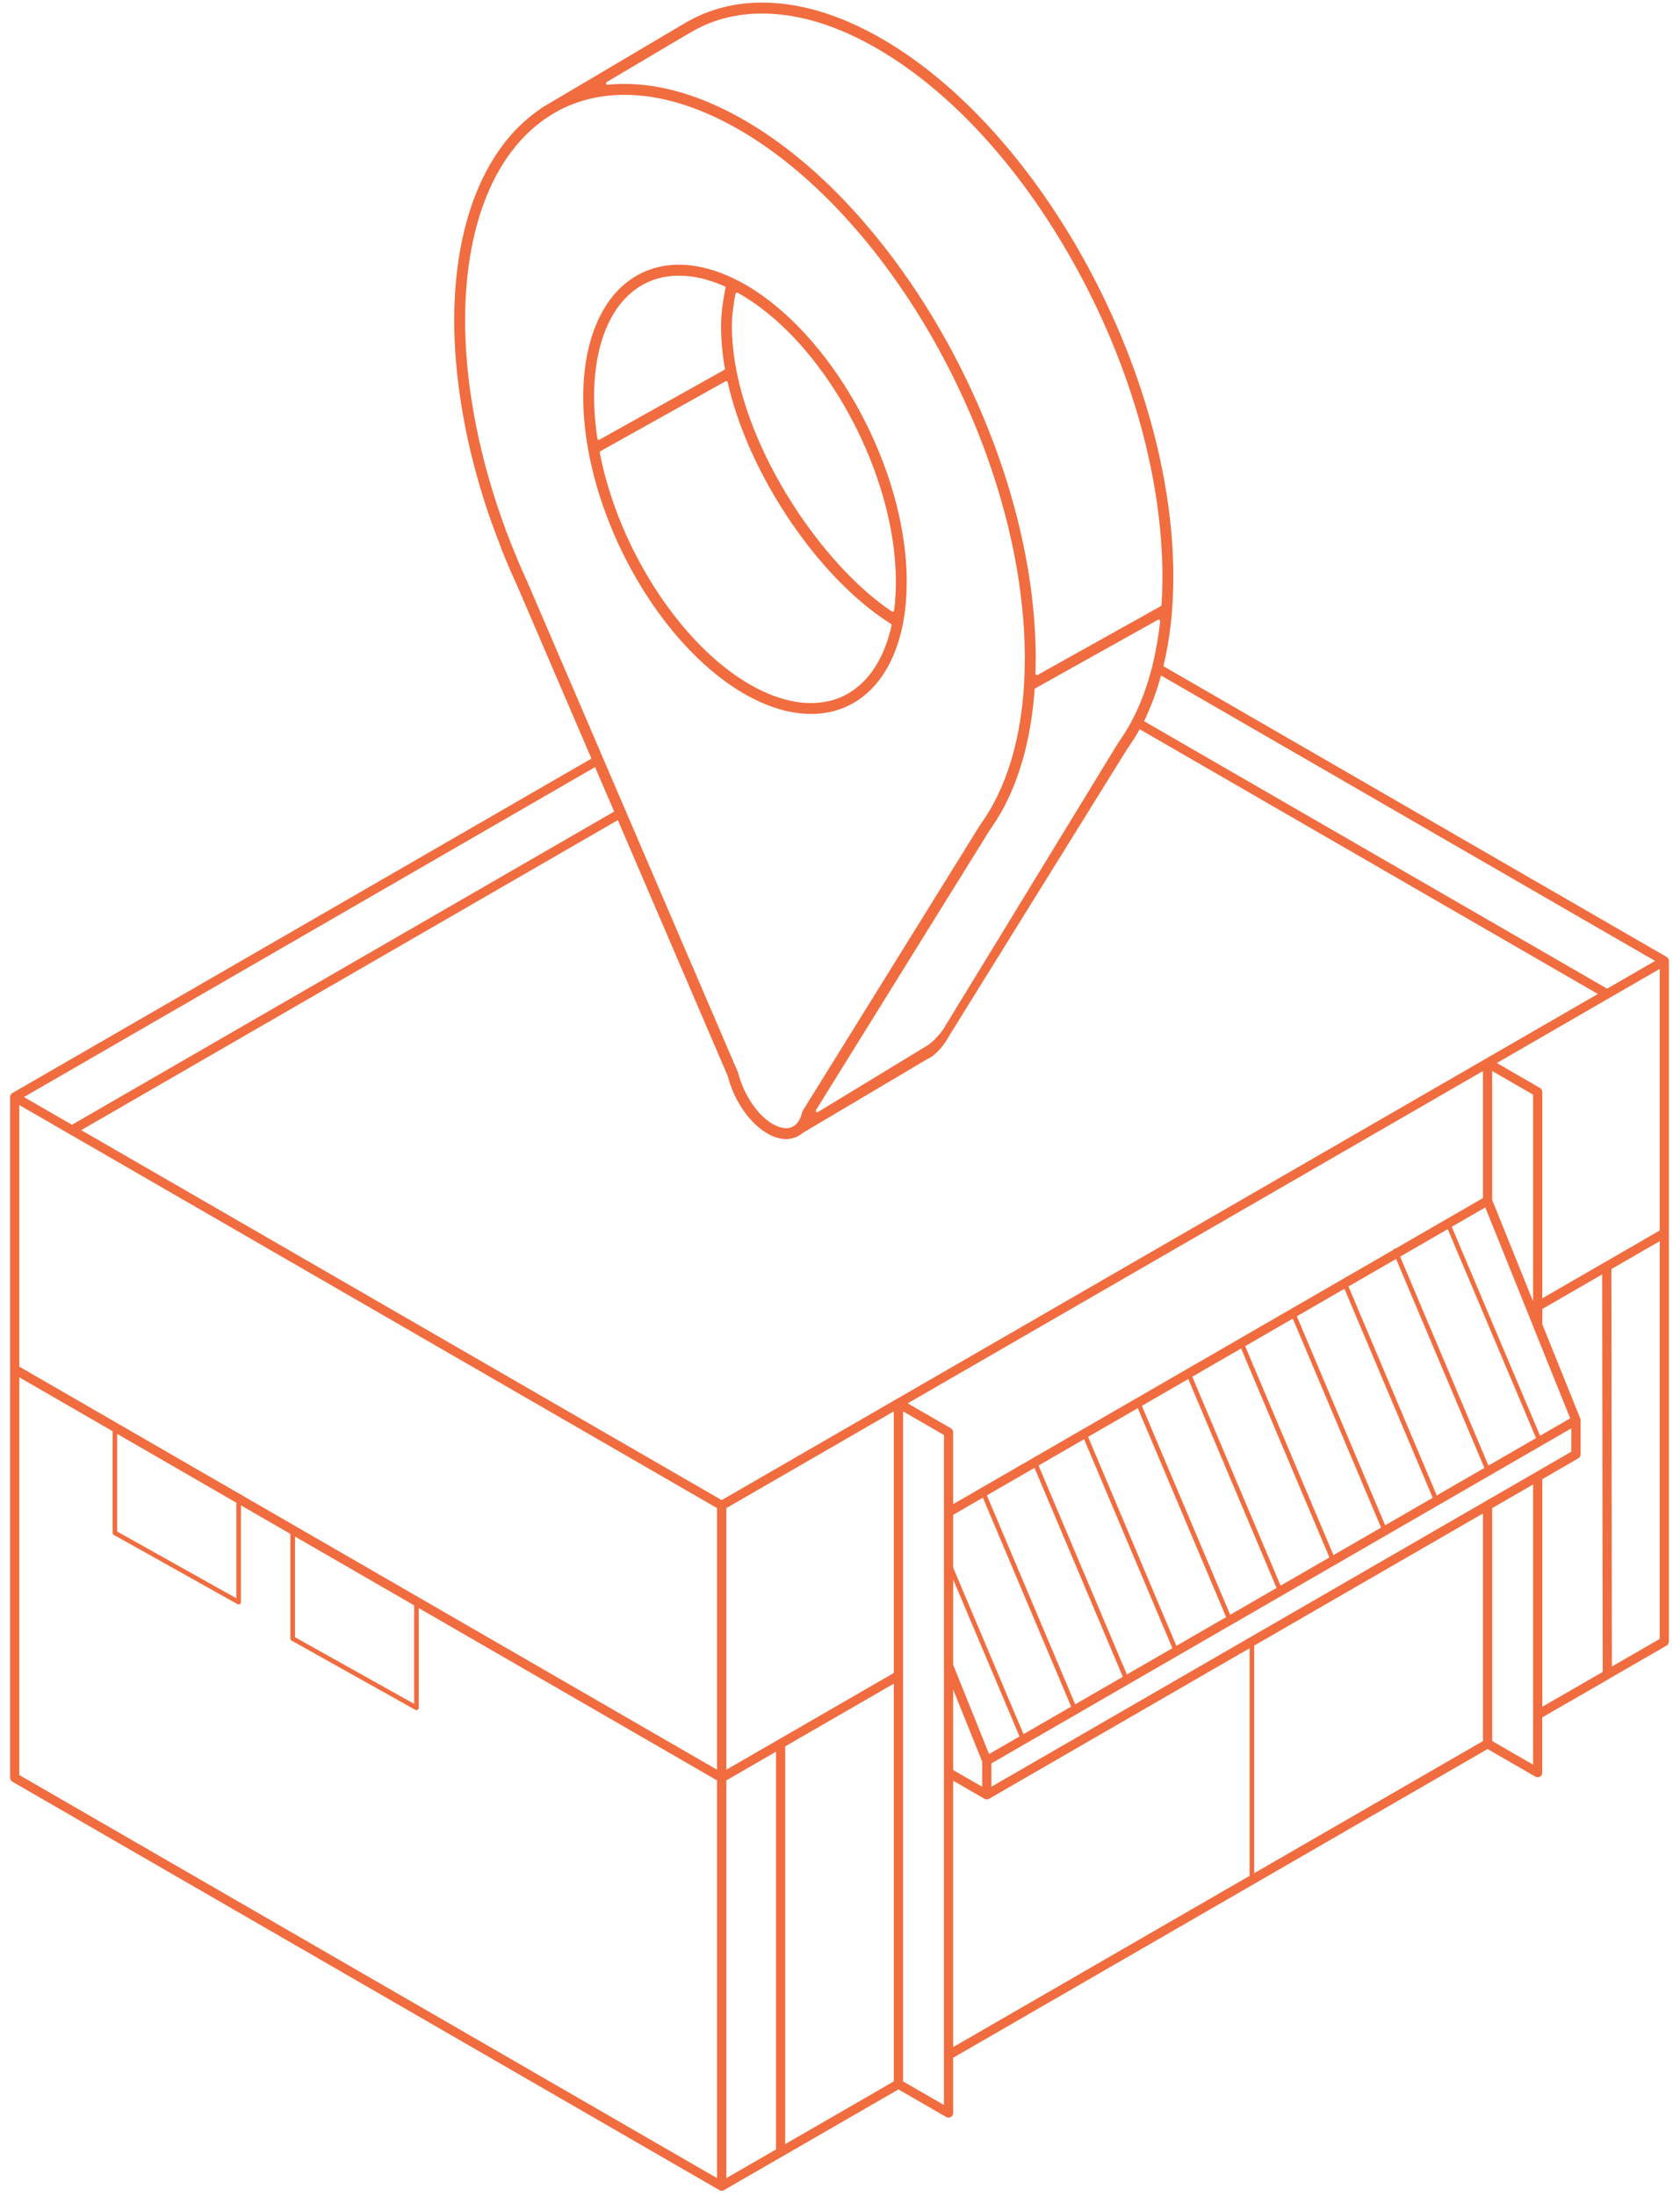 <svg xmlns="http://www.w3.org/2000/svg" width="137" height="179" viewBox="0 0 137 179" fill="none"><path d="M59.135 55.53C59.358 55.697 59.586 55.852 59.813 56.004C60.284 56.315 60.758 56.596 61.239 56.846C62.26 57.381 63.261 57.756 64.236 57.972C64.638 58.059 65.036 58.124 65.427 58.154C65.669 58.177 65.909 58.188 66.144 58.188C67.509 58.188 68.753 57.836 69.842 57.145C70.964 56.432 71.886 55.378 72.565 54.032C72.751 53.667 72.918 53.281 73.066 52.875C73.229 52.442 73.365 51.987 73.483 51.509C73.76 50.379 73.911 49.154 73.934 47.849C73.945 47.565 73.942 47.273 73.938 46.981C73.934 46.829 73.93 46.677 73.923 46.522C73.907 46.142 73.881 45.759 73.847 45.384C73.031 36.353 67.065 26.484 60.265 22.915C59.923 22.737 59.582 22.574 59.252 22.434C57.909 21.865 56.597 21.576 55.364 21.576C53.999 21.576 52.755 21.929 51.666 22.619C49.057 24.273 47.562 27.816 47.562 32.337C47.562 32.633 47.566 32.94 47.578 33.243C47.93 41.599 52.929 51.013 59.135 55.53ZM59.976 23.943C59.98 23.905 60.007 23.871 60.041 23.856C60.056 23.848 60.075 23.845 60.09 23.845C60.113 23.845 60.132 23.852 60.151 23.86C66.887 27.584 72.671 37.768 73.039 46.556C73.05 46.871 73.058 47.182 73.058 47.489C73.058 47.796 73.05 48.081 73.031 48.369C73.012 48.843 72.971 49.306 72.914 49.753C72.906 49.795 72.883 49.829 72.846 49.844C72.83 49.852 72.811 49.856 72.796 49.856C72.77 49.856 72.747 49.852 72.728 49.837C72.398 49.617 72.068 49.378 71.734 49.12C71.525 48.961 71.317 48.79 71.105 48.619C65.415 43.882 59.688 34.4 59.684 26.594C59.684 25.824 59.779 24.956 59.976 23.943ZM48.829 35.849C48.81 35.849 48.795 35.849 48.78 35.837C48.75 35.826 48.723 35.796 48.712 35.758V35.743C48.583 34.878 48.499 34.028 48.465 33.205C48.272 28.559 49.611 24.971 52.141 23.367C53.081 22.771 54.166 22.468 55.364 22.468C56.563 22.468 57.796 22.76 59.096 23.336C59.146 23.355 59.176 23.416 59.165 23.469C58.918 24.668 58.801 25.692 58.801 26.594C58.801 27.687 58.907 28.84 59.115 30.05C59.115 30.091 59.089 30.133 59.051 30.152L48.886 35.834C48.886 35.834 48.848 35.849 48.829 35.849ZM48.966 36.77L59.165 31.074C59.184 31.066 59.203 31.058 59.222 31.058C59.237 31.058 59.252 31.058 59.267 31.066C59.298 31.081 59.324 31.108 59.339 31.153C60.807 37.662 65.283 44.872 70.278 49.097C70.483 49.272 70.691 49.442 70.9 49.602C71.48 50.06 72.064 50.478 72.652 50.846C72.694 50.872 72.716 50.925 72.705 50.975C72.489 51.957 72.182 52.841 71.787 53.614C71.537 54.119 71.245 54.574 70.919 54.984C70.467 55.553 69.948 56.03 69.368 56.398C68.658 56.85 67.865 57.134 67.001 57.244C66.72 57.282 66.436 57.301 66.14 57.301C65.916 57.301 65.689 57.29 65.457 57.271C64.247 57.157 62.969 56.755 61.649 56.065C61.323 55.894 61.001 55.708 60.678 55.503C60.443 55.359 60.208 55.207 59.976 55.044C54.833 51.456 50.324 44.178 48.909 36.899C48.898 36.846 48.92 36.797 48.966 36.77Z" fill="#F16C3F"></path><path d="M136.072 78.184C136.072 78.184 136.065 78.165 136.061 78.154C136.042 78.116 136.019 78.082 135.989 78.052C135.966 78.025 135.94 78.006 135.909 77.991L94.875 54.297C95.406 52.082 95.683 49.628 95.683 47.022C95.683 46.51 95.671 45.976 95.649 45.384C94.947 28.567 83.853 9.379 70.916 2.608C67.878 1.019 64.927 0.211 62.147 0.211C59.951 0.211 57.929 0.723 56.131 1.729C56.112 1.732 56.097 1.74 56.078 1.751L44.828 8.404L44.134 8.814C44.115 8.825 44.097 8.844 44.081 8.863C44.074 8.874 44.062 8.882 44.051 8.889C39.253 12.144 36.712 19.02 37.076 27.751C37.175 30.053 37.474 32.484 37.975 34.984C38.479 37.483 39.173 39.994 40.038 42.456L40.926 44.834C41.331 45.85 41.768 46.863 42.219 47.838L48.231 61.826L1.01 89.085C0.984 89.1 0.957 89.123 0.934 89.145C0.904 89.176 0.881 89.214 0.862 89.252C0.858 89.259 0.851 89.271 0.847 89.282C0.832 89.324 0.824 89.365 0.824 89.411V144.889C0.824 144.889 0.828 144.908 0.828 144.919C0.832 144.953 0.836 144.983 0.847 145.014C0.855 145.033 0.866 145.048 0.873 145.067C0.889 145.09 0.9 145.112 0.919 145.131C0.934 145.15 0.953 145.165 0.976 145.181C0.987 145.192 0.995 145.203 1.01 145.211L58.665 178.497C58.665 178.497 58.68 178.504 58.688 178.508C58.699 178.516 58.714 178.519 58.729 178.523C58.763 178.538 58.801 178.546 58.836 178.546C58.843 178.546 58.847 178.55 58.851 178.55C58.858 178.55 58.862 178.546 58.866 178.546C58.904 178.546 58.942 178.538 58.976 178.523C58.991 178.519 59.002 178.516 59.017 178.508C59.025 178.508 59.033 178.508 59.04 178.497L73.267 170.289L77.162 172.538C77.162 172.538 77.181 172.546 77.193 172.55C77.204 172.553 77.212 172.557 77.223 172.561C77.265 172.576 77.31 172.588 77.352 172.588C77.397 172.588 77.439 172.576 77.481 172.561C77.492 172.557 77.5 172.553 77.511 172.55C77.549 172.531 77.587 172.508 77.618 172.478C77.618 172.478 77.621 172.478 77.621 172.474C77.644 172.451 77.663 172.428 77.678 172.402C77.682 172.394 77.682 172.386 77.686 172.379C77.697 172.356 77.701 172.333 77.709 172.307C77.716 172.284 77.724 172.258 77.724 172.235C77.724 172.227 77.728 172.22 77.728 172.212V167.71L121.311 142.548L125.21 144.801C125.21 144.801 125.221 144.805 125.225 144.805C125.244 144.816 125.259 144.82 125.278 144.828C125.308 144.839 125.339 144.843 125.369 144.847C125.377 144.847 125.384 144.851 125.396 144.851C125.403 144.851 125.411 144.847 125.418 144.847C125.452 144.847 125.487 144.839 125.517 144.828C125.532 144.82 125.547 144.816 125.559 144.809C125.597 144.794 125.631 144.771 125.657 144.744C125.661 144.741 125.665 144.737 125.665 144.733C125.688 144.714 125.707 144.688 125.722 144.661C125.726 144.653 125.726 144.646 125.729 144.642C125.741 144.619 125.744 144.596 125.752 144.574C125.76 144.547 125.767 144.521 125.767 144.494C125.767 144.487 125.767 144.483 125.767 144.475V139.969L131.256 136.806C131.256 136.806 131.282 136.787 131.297 136.776L135.905 134.117C135.905 134.117 135.925 134.102 135.932 134.094C135.959 134.075 135.981 134.056 136.004 134.033C136.016 134.018 136.027 133.999 136.035 133.984C136.05 133.961 136.061 133.935 136.072 133.908C136.08 133.886 136.08 133.867 136.084 133.84C136.088 133.825 136.095 133.81 136.095 133.791V78.317C136.095 78.272 136.084 78.226 136.069 78.184H136.072ZM134.969 78.317L131.055 80.578L93.293 58.776L93.471 58.431C93.487 58.408 93.494 58.382 93.494 58.355C93.494 58.34 93.498 58.325 93.506 58.31C93.968 57.309 94.363 56.216 94.678 55.052L134.969 78.317ZM93.889 54.597C93.532 55.943 93.073 57.191 92.512 58.325C92.448 58.454 92.383 58.583 92.315 58.712L92.171 58.989C91.867 59.535 91.53 60.062 91.192 60.532L77.109 83.578C76.764 84.234 76.07 84.89 75.729 85.144L66.709 90.629C66.69 90.64 66.668 90.647 66.645 90.647C66.615 90.647 66.584 90.632 66.561 90.609C66.524 90.572 66.516 90.511 66.546 90.465L80.705 67.663C81.111 67.094 81.49 66.487 81.865 65.801L82.287 64.944C83.432 62.459 84.134 59.516 84.373 56.194C84.373 56.152 84.395 56.118 84.433 56.095L85.814 55.325L86.576 54.896L90.559 52.674L91.321 52.249L94.431 50.512C94.431 50.512 94.469 50.497 94.488 50.497C94.511 50.497 94.534 50.504 94.552 50.516C94.59 50.542 94.609 50.584 94.606 50.629C94.488 51.748 94.31 52.822 94.075 53.838C94.018 54.096 93.957 54.35 93.889 54.597ZM49.471 6.69L56.142 2.741C56.177 2.73 56.226 2.7 56.366 2.616C58.073 1.611 60.019 1.103 62.147 1.103C64.786 1.103 67.597 1.873 70.506 3.394C76.647 6.606 82.552 12.754 87.134 20.696C91.723 28.646 94.431 37.423 94.761 45.418C94.818 46.764 94.803 48.065 94.719 49.294C94.719 49.34 94.697 49.378 94.659 49.401L90.456 51.748L89.694 52.173L85.711 54.396L84.949 54.824L84.615 55.01C84.615 55.01 84.581 55.025 84.558 55.025C84.539 55.025 84.517 55.018 84.498 55.006C84.46 54.983 84.437 54.942 84.441 54.9C84.445 54.779 84.448 54.661 84.448 54.536C84.456 54.255 84.46 53.967 84.46 53.675C84.46 53.136 84.448 52.579 84.425 52.014C84.384 51.016 84.308 50.011 84.191 48.998C84.16 48.688 84.122 48.376 84.081 48.065C81.998 32.295 71.632 15.485 59.696 9.242C56.647 7.649 53.696 6.841 50.924 6.841C50.457 6.841 49.994 6.864 49.532 6.91C49.482 6.91 49.437 6.879 49.422 6.83C49.403 6.777 49.425 6.716 49.471 6.69ZM43.027 47.478C42.568 46.484 42.136 45.475 41.741 44.474L41.692 44.364C39.473 38.746 38.184 32.989 37.964 27.713C37.603 19.092 40.107 12.432 44.832 9.436C44.904 9.386 44.98 9.341 45.06 9.299C45.45 9.056 45.864 8.844 46.285 8.658C47.7 8.04 49.262 7.729 50.92 7.729C53.552 7.729 56.366 8.503 59.287 10.027C70.821 16.062 80.86 32.196 83.106 47.504C83.151 47.819 83.193 48.134 83.231 48.445C83.386 49.655 83.489 50.861 83.538 52.052C83.553 52.423 83.565 52.795 83.568 53.159C83.572 53.451 83.576 53.739 83.568 54.024C83.531 58.45 82.685 62.33 81.096 65.342L81.054 65.429C80.72 66.051 80.371 66.616 79.969 67.166L65.465 90.526L65.405 90.682C65.31 91.087 65.094 91.615 64.6 91.846C64.449 91.914 64.282 91.952 64.108 91.952C64.073 91.952 64.035 91.948 63.997 91.945C63.728 91.926 63.44 91.835 63.133 91.675C61.855 91.008 60.671 89.297 60.178 87.397L51.155 66.396L50.855 65.698L49.297 62.072L49.001 61.378L43.027 47.478ZM48.526 62.52L50.085 66.142L5.869 91.671L1.951 89.411L48.526 62.52ZM58.475 177.522L1.575 144.669V112.255L9.18 116.643V124.931C9.18 124.931 9.184 124.946 9.184 124.957C9.187 124.969 9.187 124.98 9.191 124.991C9.199 125.007 9.203 125.014 9.21 125.026C9.214 125.037 9.222 125.045 9.229 125.052C9.237 125.063 9.248 125.071 9.26 125.082C9.267 125.086 9.271 125.09 9.278 125.094L19.371 130.741C19.371 130.741 19.371 130.745 19.379 130.745C19.401 130.757 19.432 130.768 19.462 130.768C19.492 130.768 19.519 130.757 19.546 130.745C19.553 130.741 19.557 130.738 19.565 130.73C19.584 130.719 19.602 130.7 19.614 130.681L19.625 130.669C19.625 130.669 19.625 130.669 19.629 130.662C19.633 130.65 19.637 130.639 19.64 130.624C19.644 130.612 19.648 130.601 19.648 130.59V122.689L23.68 125.014V133.544C23.68 133.544 23.683 133.559 23.683 133.571C23.683 133.582 23.687 133.594 23.691 133.605C23.695 133.616 23.699 133.628 23.706 133.639C23.714 133.65 23.718 133.658 23.725 133.666C23.737 133.677 23.744 133.685 23.756 133.692C23.763 133.7 23.767 133.704 23.775 133.707L33.867 139.355C33.867 139.355 33.871 139.355 33.875 139.359C33.901 139.37 33.928 139.381 33.958 139.381C33.989 139.381 34.019 139.37 34.046 139.359C34.049 139.355 34.057 139.347 34.065 139.343C34.084 139.332 34.099 139.313 34.114 139.294C34.114 139.29 34.121 139.287 34.121 139.283C34.121 139.283 34.123 139.28 34.125 139.275C34.125 139.275 34.133 139.249 34.137 139.237C34.14 139.226 34.144 139.214 34.144 139.203C34.144 139.203 34.148 139.196 34.148 139.192V131.06L58.475 145.105V177.522ZM9.555 124.821V116.863L19.273 122.473V130.26L9.555 124.821ZM24.055 133.434V125.23L33.773 130.84V138.869L24.055 133.434ZM58.475 144.236L1.575 111.383V90.063L5.675 92.43C5.675 92.43 5.687 92.43 5.69 92.438L58.475 122.913V144.236ZM63.281 175.182L59.23 177.522V145.105L63.281 142.765V175.182ZM72.888 169.637L64.031 174.749V142.332L72.888 137.219V169.637ZM72.888 136.351L59.23 144.236V122.913L72.888 115.028V136.351ZM58.851 122.261L6.623 92.108L50.385 66.84L59.347 87.7C59.867 89.764 61.225 91.675 62.723 92.46C63.201 92.711 63.664 92.836 64.1 92.836C64.324 92.836 64.54 92.802 64.752 92.734C64.767 92.73 64.783 92.726 64.817 92.711C64.87 92.692 64.923 92.673 64.972 92.65C65.143 92.57 65.302 92.468 65.461 92.335L75.683 86.278C75.793 86.233 75.903 86.168 76.021 86.085C76.499 85.755 77.071 85.057 77.436 84.363L91.928 61.029C92.269 60.551 92.629 59.986 92.941 59.436L130.303 81.01L58.851 122.261ZM77.728 135.68V128.731L83.14 141.524L80.656 142.958L77.728 135.68ZM80.094 143.572V145.624L77.728 144.259V137.697L80.094 143.572ZM77.728 127.764V123.463L80.151 122.063L87.35 139.093L83.466 141.335L77.728 127.764ZM80.477 121.874L84.361 119.632L91.564 136.662L87.68 138.903L80.477 121.874ZM84.691 119.443L88.404 117.296L95.607 134.329L91.894 136.472L84.691 119.443ZM88.73 117.106L92.785 114.766L99.988 131.796L95.933 134.14L88.73 117.106ZM93.115 114.576L96.9 112.392L104.103 129.421L100.318 131.606L93.115 114.576ZM97.226 112.202L101.209 109.904L108.411 126.933L104.429 129.232L97.226 112.202ZM101.539 109.714L105.423 107.469L112.625 124.502L108.741 126.744L101.539 109.714ZM105.753 107.279L109.636 105.037L116.835 122.071L112.955 124.312L105.753 107.279ZM109.963 104.848L113.847 102.606L121.049 119.636L117.165 121.881L109.963 104.848ZM114.177 102.417L118.06 100.175L125.263 117.205L121.379 119.446L114.177 102.417ZM118.386 99.985L121.121 98.404L125.047 108.151C125.047 108.151 125.05 108.166 125.054 108.174L128.047 115.597L125.589 117.015L118.386 99.985ZM125.02 106.069L121.682 97.789V87.287L125.02 89.214V106.069ZM76.977 171.56L73.643 169.637V115.028L76.977 116.954V171.56ZM77.72 116.689C77.716 116.662 77.712 116.64 77.705 116.613C77.697 116.59 77.686 116.571 77.674 116.549C77.659 116.53 77.648 116.511 77.633 116.492C77.618 116.473 77.595 116.458 77.576 116.439C77.564 116.431 77.553 116.416 77.542 116.408L74.018 114.375L120.931 87.291V97.645L113.797 101.764C113.767 101.76 113.733 101.764 113.702 101.776C113.653 101.795 113.619 101.832 113.6 101.878L77.728 122.591V116.734C77.728 116.734 77.72 116.704 77.72 116.689ZM101.903 152.884L77.728 166.841V145.127L80.28 146.603C80.341 146.637 80.405 146.652 80.47 146.652C80.534 146.652 80.599 146.637 80.659 146.603L101.903 134.333V152.884ZM120.931 141.9L102.278 152.668V134.117L120.931 123.349V141.9ZM125.02 143.823L121.682 141.896V122.913L125.02 120.986V143.823ZM80.845 145.624V143.72L128.138 116.412V118.316L80.845 145.624ZM125.771 139.101V120.554L128.703 118.858C128.703 118.858 128.726 118.839 128.737 118.828C128.76 118.813 128.779 118.798 128.794 118.779C128.813 118.76 128.824 118.737 128.839 118.714C128.847 118.699 128.859 118.68 128.866 118.661C128.878 118.631 128.881 118.601 128.885 118.57C128.885 118.559 128.893 118.547 128.893 118.536V115.775C128.893 115.775 128.893 115.752 128.893 115.741C128.889 115.714 128.885 115.691 128.877 115.669C128.874 115.65 128.874 115.635 128.87 115.619L125.775 107.939V106.683L130.653 103.865L130.698 136.264L125.775 139.101H125.771ZM135.344 133.575L131.445 135.824L131.404 103.433L135.344 101.157V133.575ZM135.344 100.289L125.771 105.815V88.998C125.771 88.998 125.771 88.975 125.764 88.963C125.764 88.929 125.756 88.899 125.745 88.869C125.741 88.853 125.733 88.838 125.722 88.823C125.711 88.796 125.691 88.77 125.672 88.747C125.661 88.736 125.646 88.725 125.631 88.713C125.616 88.698 125.604 88.683 125.585 88.671L122.062 86.638L135.344 78.966V100.289Z" fill="#F16C3F"></path></svg>